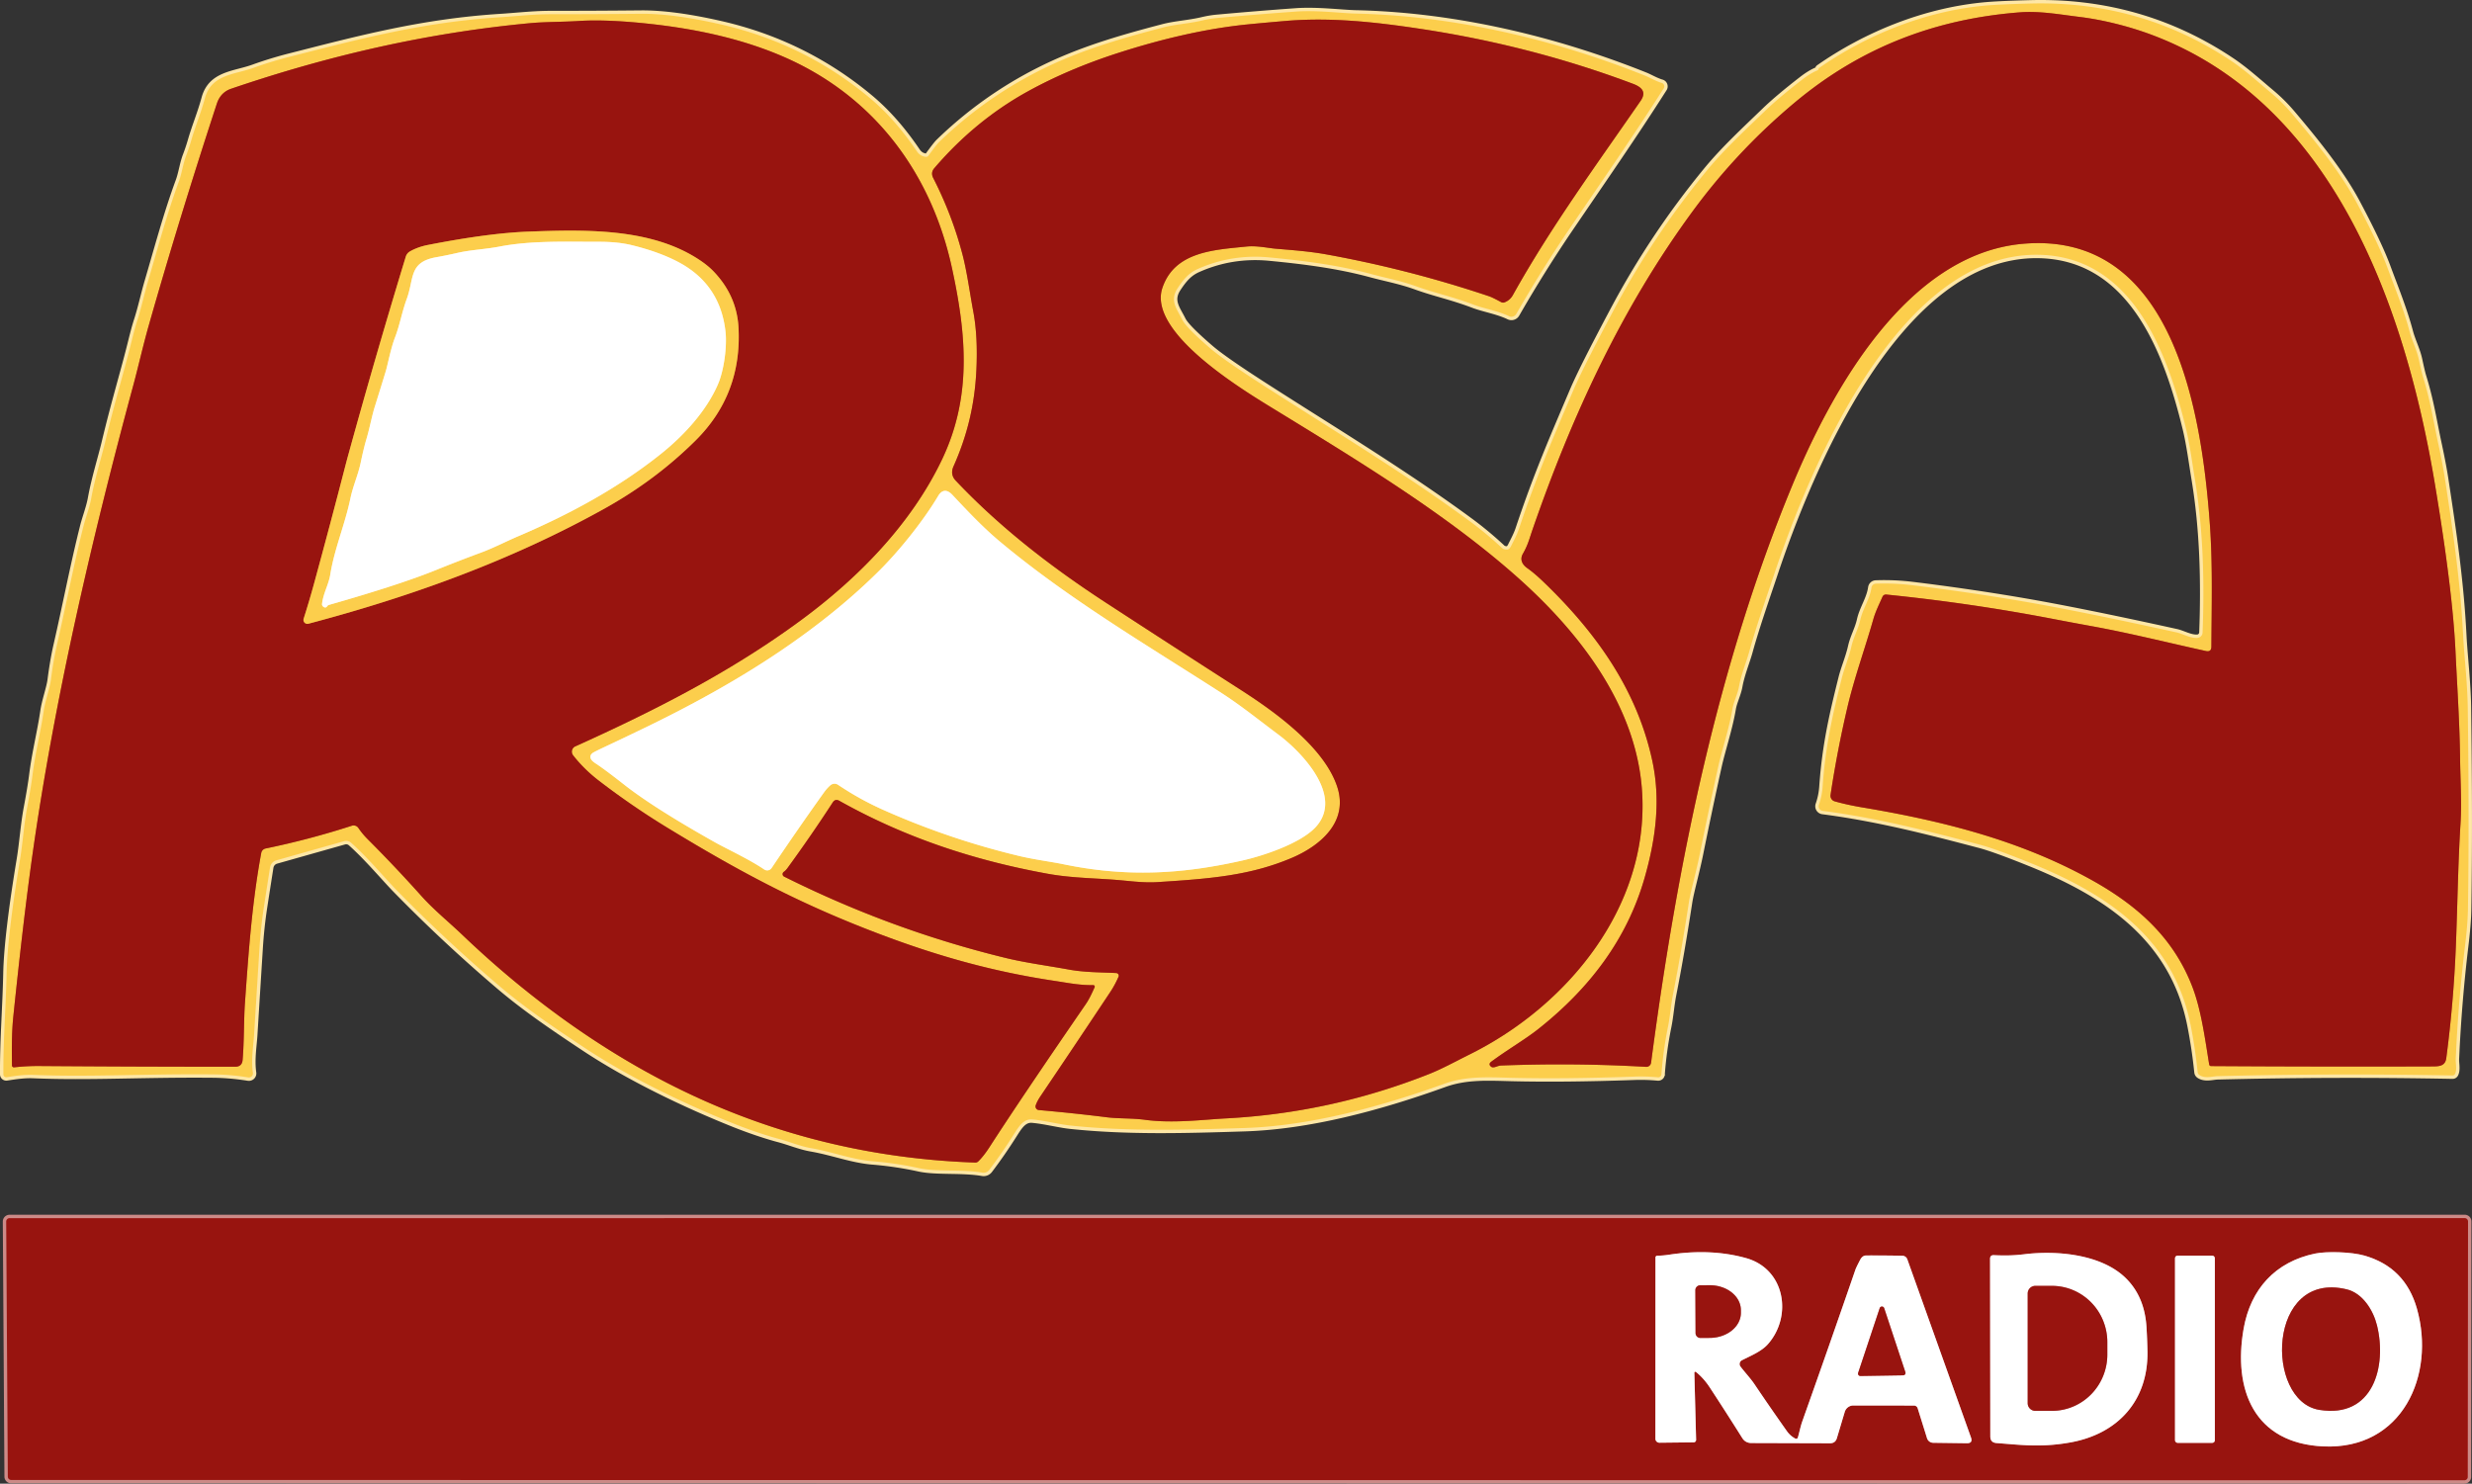 <svg version="1.1" viewBox="0 0 730.07 438.23" xmlns="http://www.w3.org/2000/svg">
 <rect x="0" y="0" width="730.07" height="438.23" fill="#333333" stroke="none"/>
 <g transform="translate(-214.56 -96.712)" fill="none" stroke-width="2">
  <path d="m751.33 117.49q-2.11 0.86-4.59 2.79-7.02 5.44-10.97 9.26c-5.89 5.69-12.04 11.37-17.1 17.52q-15.89 19.32-27.65 41.47-9.16 17.23-11.81 23.48c-5.65 13.32-10.69 24.8-16.06 40.92-0.59 1.78-1.49 3.41-2.32 5.08q-0.48 0.96-1.09 1.02a2.17 1.63-21.1 0 1-1.56-0.44q-4.66-4.34-9.59-7.96c-19.19-14.1-39.54-26.38-59.56-39.22q-12.9-8.26-16.95-11.74-7.17-6.16-8.31-8.44c-1.64-3.32-3.86-5.69-1.4-9.41 1.58-2.37 3.16-4.42 5.87-5.63q10.07-4.51 21.26-3.44c9.98 0.96 20.11 2.23 29.8 4.85 4.61 1.25 8.83 1.98 13.61 3.72 5.47 1.97 10.56 2.99 16.72 5.34 3.19 1.22 7.2 1.82 10.61 3.46a1.64 1.63-62.2 0 0 2.12-0.66q7.58-13.21 16.14-25.77c9.23-13.57 18.6-27.02 27.41-40.87a1.09 1.08-65.7 0 0-0.61-1.63c-1.72-0.5-3.38-1.52-4.82-2.1-27.23-10.9-56.71-17.72-85.46-18.37-4.22-0.09-11.41-1.04-17.77-0.59q-11.66 0.84-23.3 1.9-2.06 0.19-4.35 0.73c-4.04 0.95-7.96 1.12-11.58 2.07-13.18 3.45-24.84 6.87-36.43 12.71q-16.41 8.27-29.68 21.13-0.85 0.83-3.11 3.98a0.93 0.92-69.5 0 1-0.84 0.39q-1.61-0.16-2.62-1.64c-4.03-5.93-8.51-11.27-14.08-15.9q-19.35-16.07-44.24-21.68-13.9-3.14-23.27-3.04-13.39 0.13-26.79 0.13c-4.88 0-9.85 0.59-14.8 0.9-23 1.48-41.59 6.46-61.99 11.65q-5.47 1.39-10.77 3.3c-5.64 2.03-12.41 1.91-14.33 8.99-1.18 4.36-2.83 8.29-3.99 12.29q-0.68 2.37-1.56 4.68c-0.92 2.4-1.21 5.08-2.13 7.57-3.58 9.73-6.27 19.85-9.2 29.8-0.97 3.27-1.89 7.59-3.11 11.34q-0.69 2.12-1.7 6.22c-2.14 8.7-4.87 17.48-7.82 29.82-1.04 4.33-3.03 10.75-4.03 16.28-0.52 2.91-1.62 5.6-2.35 8.49-2.94 11.68-5.17 23.5-7.87 35.23q-0.97 4.23-1.72 10.04c-0.34 2.57-1.67 6.07-2.15 9.37-0.86 5.93-2.42 11.98-3.27 18.68q-0.47 3.72-1.57 9.55c-0.97 5.14-1.35 10.84-2.13 15.51q-3.72 22.46-3.96 33.63c-0.21 9.95-1.02 19.86-0.95 29.79a0.87 0.86 85.2 0 0 1 0.85c2.65-0.41 5.16-0.8 7.94-0.68 16.71 0.67 32.08-0.34 52.75-0.16q5.28 0.04 10.62 0.9a1.2 1.2 0 0 0 1.38-1.36c-0.56-3.9 0.14-7.95 0.34-11.13q0.79-12.84 1.6-25.67 0.38-6.11 1.28-12.01 0.89-5.8 1.85-11.88a2.56 2.56 0 0 1 1.84-2.06l20.05-5.67a2.19 2.18-31.9 0 1 2.04 0.47c4.83 4.28 10.09 10.57 13.32 13.87q14.61 14.94 30.52 28.48c7.82 6.65 16.43 12.45 25.04 18.16 13.27 8.8 29.74 16.7 44.28 22.51 4.1 1.63 8.92 3.32 13.11 4.43 3.2 0.84 6.26 2.17 9.52 2.74 6.77 1.19 12.05 3.38 18.35 3.89q6.87 0.57 13.61 2.04c5.12 1.12 12.59 0.27 18.72 1.32a2.07 2.06-66.4 0 0 1.99-0.79q3.83-5.05 7.4-10.71c1.43-2.26 2.82-4.41 5.27-4.21 3.75 0.32 7.83 1.43 11.35 1.8 16.67 1.76 33.53 1.3 51.52 0.72 18.76-0.61 39.26-5.99 58.79-13.03 6.53-2.36 12.88-1.97 19.96-1.79q15.53 0.38 36.25-0.36 3.51-0.12 6.95 0.21a0.95 0.95 0 0 0 1.04-0.88q0.51-7.02 1.94-14.06c0.62-3.04 0.84-6.32 1.46-9.48 1.78-9.03 3.17-17.31 4.72-27.33 0.51-3.24 2.1-8.66 3.25-14.39q2.6-12.9 5.44-25.76c1.07-4.8 3.22-11.2 4.19-17.02 0.32-1.93 1.5-4.21 1.93-6.57 0.64-3.56 2.21-7.34 3.01-10.24 2.07-7.52 5.45-17.13 7.15-22.23 10.45-31.45 36.8-95.65 78.24-94.99 27.98 0.44 38.25 29.42 43.57 51.25 1.18 4.87 1.84 10.16 2.69 15.29 2.43 14.8 2.8 30.18 2.23 45.04a1.66 1.66 0 0 1-1.58 1.59c-2.13 0.09-4.26-1.23-6.13-1.64q-29.47-6.5-47.1-9.46-15.32-2.57-30.73-4.45-5.56-0.68-10.95-0.48a1.36 1.36 0 0 0-1.3 1.17c-0.46 3.35-2.56 6.2-3.31 9.57-0.62 2.75-1.98 5-2.63 7.88-0.72 3.18-2.1 6.39-2.81 9.23-2.67 10.7-4.8 19.72-5.67 32.05q-0.19 2.79-1.1 5.4a1.37 1.37 0 0 0 1.12 1.81c16.06 2.09 30.96 5.92 46.37 9.98q4.5 1.18 15.25 5.53c22.79 9.24 42.04 22.31 47.07 47.92q1.33 6.78 2.05 13.77a1.17 1.15 14 0 0 0.51 0.83c1.69 1.13 3.92 0.36 5.42 0.33q34.64-0.87 69.31-0.2 0.55 0.01 0.79-0.49c0.59-1.25 0.14-3.23 0.18-4.21q0.74-17.01 2.79-33.91 0.75-6.24 0.82-10.39 0.41-25.34-0.05-59.63c-0.1-7.36-1.06-15.34-1.37-21.34-0.8-15.72-2.85-29.8-5.39-46.41q-0.63-4.1-1.99-10.43c-1.43-6.62-2.21-12.23-4.5-19.66q-0.39-1.26-1.16-4.87c-0.62-2.95-2.01-5.55-2.76-8.37-1.73-6.54-4.32-12.85-6.66-19.18q-2.49-6.73-8.94-18.86c-4.7-8.82-11.99-17.9-19.11-26.3q-2.85-3.37-6.07-6.07c-3.87-3.24-7.79-6.8-11.76-9.46q-26.69-17.9-59.43-17.05-9.86 0.25-14.11 0.68c-17.24 1.72-34.25 8.55-48.34 18.38q-0.14 0.1-0.17 0.31-0.04 0.27-0.29 0.37" stroke="#fee7a6" vector-effect="non-scaling-stroke"/>
  <path d="m942.39 533.94a0.99 0.99 0 0 0 0.99-0.99l0.08-75.45a0.99 0.99 0 0 0-0.99-0.99l-725.09 0.01a0.99 0.99 0 0 0-0.99 1l0.48 75.35a0.99 0.99 0 0 0 0.99 0.98l724.53 0.09" stroke="#cc8a87" vector-effect="non-scaling-stroke"/>
  <path d="m933 411.7c1.84-0.01 3.72-0.05 4.03-2.43q2.13-16.19 2.81-32.52c0.5-12.28 0.64-24.58 1.4-36.84 0.39-6.4-0.05-12.69-0.13-19.07-0.12-10.59-0.86-21.26-1.36-31.84q-0.85-17.94-6.04-49.09c-8.81-52.9-30.27-113.36-84.34-133.16-6.39-2.34-13.91-4.22-20.64-5.04-5.8-0.71-11.75-1.81-17.6-1.36-24.75 1.92-46.85 10.18-66.6 26.72q-16.99 14.22-30.11 32.1c-20.76 28.29-35.53 60.09-47.24 93.95-0.92 2.63-1.32 4.48-2.84 7.13-0.97 1.68-0.27 3.18 1.29 4.28q2.11 1.48 4.91 4.18c15.44 14.88 27.43 31.68 31.97 52.55 2.56 11.75 1.06 23.13-2.18 34.54-5.25 18.52-16.57 33.06-31.47 44.87-3.79 3.01-9.26 6.2-13.87 9.63q-1.01 0.76 0 1.52 0.45 0.34 1.59-0.08 0.79-0.29 1.4-0.31 21.63-0.82 42.73 0.4a1.41 1.41 0 0 0 1.47-1.22c7.86-59.8 19.87-117.88 41.76-170.67 11.57-27.88 33.77-68.2 68.07-71.22 44.55-3.91 52.73 49.99 55.15 82.11 0.92 12.21 0.57 24.66 0.5 36.88q-0.01 1.65-1.63 1.29c-11.22-2.46-22.46-5.29-33.8-7.35q-5.77-1.05-11.53-2.16-24.07-4.63-49-7.16-0.85-0.08-1.2 0.7c-0.94 2.15-1.99 4.21-2.66 6.53-2.49 8.74-5.64 17.36-7.71 26.22q-2.98 12.75-4.94 25.71a1.72 1.72 0 0 0 1.24 1.92q3.74 1.05 8.03 1.77c23.68 3.97 46.78 9.72 67.92 21.51 13.6 7.58 24.24 17.14 29.77 31.79 2.49 6.6 3.65 15.11 4.86 22.64a0.57 0.57 0 0 0 0.56 0.48q32.74 0.21 65.43 0.1" stroke="#ca712e" vector-effect="non-scaling-stroke"/>
  <path d="m544.22 384.12a0.79 0.78 13.4 0 1 0.68 1.1q-1.08 2.46-2.43 4.49-10.21 15.38-20.55 30.69-1.07 1.58-1.47 2.78a1.06 1.06 0 0 0 0.91 1.41q10.42 0.92 20.14 2.14c3.36 0.43 7.37 0.22 11.27 0.75 8.2 1.11 17.34-0.08 23.81-0.42q31.08-1.64 60.01-13.1c3.97-1.57 8.07-3.85 12.07-5.83 28.69-14.23 52.68-43.27 50.91-76.87-1.33-25.37-18-47.24-36.69-63.89-21.06-18.76-47.16-34.57-71.96-49.77-9.12-5.59-37.46-22.6-33.08-35.8 3.6-10.84 15.33-11.28 24.92-12.27 3-0.31 6.38 0.46 8.53 0.64 4.99 0.42 10.03 0.79 14.9 1.67q24.48 4.43 48.1 12.36 1 0.33 3.63 1.76a1.15 1.12 48.5 0 0 0.94 0.07q1.63-0.59 2.52-2.18c11.14-20 24.71-38.53 37.7-57.33 1.87-2.7 0.26-4.11-2.25-5.06q-29.91-11.25-62.58-16.2c-13.56-2.06-26.87-3.51-40.29-2.34q-9.83 0.85-13.07 1.23-16.67 1.95-36.09 8.2-14.59 4.7-26.62 11.32-15.58 8.58-27.7 22.74-1.11 1.29-0.3 2.88 5.54 10.82 8.62 22.52c1.35 5.1 2.15 11.28 3.21 16.94q1.4 7.48 0.9 17.49c-0.5 10.1-2.72 19.21-6.74 28.21q-1.07 2.4 0.65 4.22c13.28 14.05 28.54 25.77 44.7 36.28q19.79 12.89 39.67 25.65c9.95 6.39 24.6 16.91 28.35 28.66 3.3 10.36-5.23 17.34-13.44 20.84-12.34 5.25-24.17 6.17-39.69 7.16-3.64 0.23-7.05-0.18-10.65-0.52-7.14-0.66-14.44-0.61-21.75-1.94-21.81-3.97-42.14-10.67-61.56-21.55q-1.21-0.68-1.96 0.49-6.22 9.58-13.37 19.4-0.53 0.72-1.06 1.08a0.82 0.82 0 0 0 0.09 1.42q31.66 15.81 65.49 24.04c5.83 1.42 12.41 2.28 18.64 3.42 4.61 0.84 9.25 0.79 13.94 1.02" stroke="#ca712e" vector-effect="non-scaling-stroke"/>
  <path d="m253.94 210.47c-12.36 45.68-23.38 93.24-29.82 138.9q-2.64 18.73-5.62 47.52c-0.51 4.92-0.46 9.65-0.41 14.51a0.58 0.57-3.1 0 0 0.64 0.57q3.75-0.42 7.52-0.39 29.48 0.22 57.79 0.21 2-0.01 2.17-2.01c0.48-5.73 0.34-11.81 0.68-16.7 1.05-14.86 2.09-29.76 4.82-44.43a1.67 1.65-0.9 0 1 1.3-1.32q12.91-2.66 25.45-6.72a1.71 1.71 0 0 1 1.95 0.67q1.16 1.73 2.75 3.32 8.16 8.16 15.85 16.76c3.69 4.12 8.02 7.6 12.06 11.46 17.12 16.37 36.59 31.05 57.62 42.24q43.78 23.3 93.87 25.04a1.27 1.23 23.4 0 0 0.92-0.35q1.59-1.55 3.31-4.21 9.53-14.75 28.36-42.12c1.11-1.6 1.89-3.34 2.68-5.08a0.46 0.46 0 0 0-0.43-0.66c-3.94 0.09-7.63-0.68-11.36-1.24-17.92-2.69-33.86-7.14-50.76-13.47-24.04-9.03-41.82-18.47-63.71-31.82q-10.43-6.37-20.13-13.82-4.43-3.41-7.63-7.53a1.73 1.72 58.9 0 1 0.65-2.63c23.54-10.62 45.88-21.98 66.63-37.26 16.86-12.4 32.54-28.36 41.65-47.42 8.84-18.5 7.29-36.77 2.94-56.72-5.98-27.45-22.37-49.82-48.14-61.59-13.06-5.96-27.53-8.98-41.73-10.49-6.32-0.67-13.93-1.2-20.38-0.78-4.74 0.3-10.03 0.24-14.17 0.63-30.3 2.83-59.4 9.49-88.43 19.38q-3.14 1.07-4.24 4.44-11.26 34.39-20.16 65.71c-1.63 5.75-3.09 12.23-4.49 17.4" stroke="#ca712e" vector-effect="non-scaling-stroke"/>
  <path d="m528.56 351.97c18.75 3.9 35.15 2.95 53.05-1.12 5.94-1.35 16.91-4.93 21.45-9.77 8.58-9.16-4.1-22.29-10.97-27.4-5.54-4.13-10.97-8.53-16.69-12.22-22.26-14.33-45.43-27.92-65.77-44.98-4.89-4.11-9.36-8.87-13.8-13.6-1.49-1.6-3.01-1.65-4.17 0.28-4.57 7.68-11.66 16.32-17.03 21.72q-12.36 12.41-29.34 23.95-16.85 11.44-39.1 22.27-6.74 3.28-13.53 6.46-1.28 0.6-2.56 1.26-1.58 0.8-1.03 2.04 0.27 0.6 1.35 1.31 2.82 1.85 8.41 6.25 8.75 6.89 26.99 17.14c3.52 1.97 9.87 4.87 14.45 7.97a1.56 1.56 0 0 0 2.17-0.42q7.68-11.44 15.42-22.27 0.89-1.25 1.91-2.15a1.89 1.88-48.7 0 1 2.31-0.16q6.43 4.33 13.49 7.46 19.23 8.55 39.69 13.48c4.71 1.14 10.03 1.81 13.3 2.5" stroke="#fee7a6" vector-effect="non-scaling-stroke"/>
  <path d="m418.84 172.07c-14.02-8.03-32.49-7.52-48.09-6.95q-11.78 0.42-29.78 3.94-2.96 0.57-5.31 1.9a2.68 2.67-6.4 0 0-1.26 1.57q-8.83 28.93-16.94 58.39-0.39 1.4-0.76 2.82-4.63 17.95-9.52 35.82-1.3 4.74-2.94 9.9a1.16 1.16 0 0 0 1.41 1.48c30.37-8.04 59.96-18.7 87.46-34.02q15.13-8.43 26.91-20.14 13.67-13.58 12.65-33.25-0.49-9.45-7.33-16.61-2.35-2.47-6.5-4.85" stroke="#ca712e" vector-effect="non-scaling-stroke"/>
  <path d="m367.71 255.06c14.83-6.33 29.26-14.09 41.9-24.17 7.07-5.63 13.55-12.8 16.96-20.61 1.8-4.11 2.71-11.08 2.28-15.36q-1.46-14.2-13.95-20.81-5.69-3.01-13.74-4.98-4.08-1-9.45-1c-9.69 0.02-20.09-0.43-29.66 1.42-4.21 0.81-8.44 0.94-12.57 1.9q-3 0.69-6.04 1.23c-8.2 1.45-6.5 6.23-8.76 12.35-1.4 3.78-2.03 7.66-3.48 11.41-1.25 3.23-2.11 7.97-2.75 10.05q-1.55 5.08-3.14 10.15c-0.95 3-1.53 6.38-2.48 9.58q-0.84 2.8-1.75 7.17c-0.76 3.61-2.27 6.88-3.02 10.47-1.61 7.76-4.74 14.95-5.96 22.57-0.48 2.99-2.05 5.45-2.43 8.65q-0.05 0.47 0.31 0.78 0.73 0.63 1.23-0.1a0.98 0.95 8 0 1 0.52-0.38q20.95-5.98 31.49-10.26 6.73-2.72 13.54-5.24c3.64-1.35 7.27-3.26 10.95-4.82" stroke="#fee7a6" vector-effect="non-scaling-stroke"/>
  <path d="m715.43 501.94q2.3 1.85 4.09 4.58 5.06 7.73 9.59 14.94 0.93 1.47 2.67 1.48l23.24 0.07q1.58 0.01 2.04-1.51l2.32-7.75a2.67 2.65-81.6 0 1 2.54-1.9l17.9 0.02a1.15 1.15 0 0 1 1.1 0.81l2.76 8.84a1.93 1.92 81.5 0 0 1.82 1.35l9.92 0.13q1.85 0.03 1.23-1.72l-18.79-52.6a1.6 1.57 80.6 0 0-1.46-1.06q-5.31-0.1-10.66-0.08-1.12 0.01-1.77 1.22-1.19 2.25-1.45 3-7.73 22.43-15.68 44.79c-0.52 1.46-0.83 3.12-1.3 4.75a0.53 0.53 0 0 1-0.75 0.33q-1.49-0.78-2.49-2.19-4.86-6.86-9.55-13.83c-1.2-1.78-2.81-3.47-4.16-5.25a1.25 1.25 0 0 1 0.43-1.87c2.62-1.34 5.74-2.58 7.66-4.74 7.3-8.24 5.13-22.2-6.44-25.43q-10.4-2.9-22.77-1-1.77 0.27-3.44 0.29a0.55 0.55 0 0 0-0.55 0.55l-0.02 53.5a1.19 1.19 0 0 0 1.2 1.19l10.09-0.11a0.73 0.73 0 0 0 0.73-0.75l-0.52-19.81a0.29 0.29 0 0 1 0.47-0.24" stroke="#cc8a87" vector-effect="non-scaling-stroke"/>
  <path d="m841.98 473.85c-7.11-6.59-19.77-7.87-29.5-6.68-3.31 0.41-6.04 0.43-9.05 0.28q-1.13-0.05-1.13 1.08l0.07 52.45q0 1.84 1.84 1.97c7.46 0.56 13.04 1.34 21.55-0.14 14.35-2.48 23.31-12.48 23.02-27.04q-0.07-3.52-0.28-6.99-0.55-9.38-6.52-14.93" stroke="#cc8a87" vector-effect="non-scaling-stroke"/>
  <path d="m877.19 489.15c-3.16 17.89 2.97 33.87 23.56 34.79 23.33 1.04 33.14-21.07 27.62-40.66q-3.46-12.28-15.55-15.71c-3.87-1.1-11.09-1.3-14.57-0.58-11.7 2.44-18.99 10.45-21.06 22.16" stroke="#cc8a87" vector-effect="non-scaling-stroke"/>
  <path d="m868.68 468.35a0.76 0.76 0 0 0-0.76-0.76h-10.24a0.76 0.76 0 0 0-0.76 0.76v53.78a0.76 0.76 0 0 0 0.76 0.76h10.24a0.76 0.76 0 0 0 0.76-0.76v-53.78" stroke="#cc8a87" vector-effect="non-scaling-stroke"/>
  <path d="m715.26 477.8 0.06 12.68a1.44 1.44 0 0 0 1.45 1.43l2.78-0.02a9.2 7.38-0.3 0 0 9.16-7.43v-0.8a9.2 7.38-0.3 0 0-9.24-7.33l-2.78 0.02a1.44 1.44 0 0 0-1.43 1.45" stroke="#cc8a87" vector-effect="non-scaling-stroke"/>
  <path d="m763.34 502.21a0.7 0.7 0 0 0 0.68 0.93l12.62-0.2a0.7 0.7 0 0 0 0.65-0.92l-6.26-18.91a0.7 0.7 0 0 0-1.33 0l-6.36 19.1" stroke="#cc8a87" vector-effect="non-scaling-stroke"/>
  <path d="m813.41 478.78v32.4a2.26 2.26 0 0 0 2.26 2.26h4.89a16.63 16.37 90 0 0 16.37-16.63v-3.66a16.63 16.37-90 0 0-16.37-16.63h-4.89a2.26 2.26 0 0 0-2.26 2.26" stroke="#cc8a87" vector-effect="non-scaling-stroke"/>
  <path d="m907.65 477.55c-23.55-5.72-24.24 32.93-8.16 35.59 15.97 2.65 20.05-12.88 17.09-24.92-1.1-4.48-4.23-9.53-8.93-10.67" stroke="#cc8a87" vector-effect="non-scaling-stroke"/>
 </g>
 <path d="m537.06 20.408q0.03-0.21 0.17-0.31c14.09-9.83 31.1-16.66 48.34-18.38q4.25-0.43 14.11-0.68 32.74-0.85 59.43 17.05c3.97 2.66 7.89 6.22 11.76 9.46q3.22 2.7 6.07 6.07c7.12 8.4 14.41 17.48 19.11 26.3q6.45 12.13 8.94 18.86c2.34 6.33 4.93 12.64 6.66 19.18 0.75 2.82 2.14 5.42 2.76 8.37q0.77 3.61 1.16 4.87c2.29 7.43 3.07 13.04 4.5 19.66q1.36 6.33 1.99 10.43c2.54 16.61 4.59 30.69 5.39 46.41 0.31 6 1.27 13.98 1.37 21.34q0.46 34.29 0.05 59.63-0.07 4.15-0.82 10.39-2.05 16.9-2.79 33.91c-0.04 0.98 0.41 2.96-0.18 4.21q-0.24 0.5-0.79 0.49-34.67-0.67-69.31 0.2c-1.5 0.03-3.73 0.8-5.42-0.33a1.17 1.15 14 0 1-0.51-0.83q-0.72-6.99-2.05-13.77c-5.03-25.61-24.28-38.68-47.07-47.92q-10.75-4.35-15.25-5.53c-15.41-4.06-30.31-7.89-46.37-9.98a1.37 1.37 0 0 1-1.12-1.81q0.91-2.61 1.1-5.4c0.87-12.33 3-21.35 5.67-32.05 0.71-2.84 2.09-6.05 2.81-9.23 0.65-2.88 2.01-5.13 2.63-7.88 0.75-3.37 2.85-6.22 3.31-9.57a1.36 1.36 0 0 1 1.3-1.17q5.39-0.2 10.95 0.48 15.41 1.88 30.73 4.45 17.63 2.96 47.1 9.46c1.87 0.41 4 1.73 6.13 1.64a1.66 1.66 0 0 0 1.58-1.59c0.57-14.86 0.2-30.24-2.23-45.04-0.85-5.13-1.51-10.42-2.69-15.29-5.32-21.83-15.59-50.81-43.57-51.25-41.44-0.66-67.79 63.54-78.24 94.99-1.7 5.1-5.08 14.71-7.15 22.23-0.8 2.9-2.37 6.68-3.01 10.24-0.43 2.36-1.61 4.64-1.93 6.57-0.97 5.82-3.12 12.22-4.19 17.02q-2.84 12.86-5.44 25.76c-1.15 5.73-2.74 11.15-3.25 14.39-1.55 10.02-2.94 18.3-4.72 27.33-0.62 3.16-0.84 6.44-1.46 9.48q-1.43 7.04-1.94 14.06a0.95 0.95 0 0 1-1.04 0.88q-3.44-0.33-6.95-0.21-20.72 0.74-36.25 0.36c-7.08-0.18-13.43-0.57-19.96 1.79-19.53 7.04-40.03 12.42-58.79 13.03-17.99 0.58-34.85 1.04-51.52-0.72-3.52-0.37-7.6-1.48-11.35-1.8-2.45-0.2-3.84 1.95-5.27 4.21q-3.57 5.66-7.4 10.71a2.06 2.07 23.6 0 1-1.99 0.79c-6.13-1.05-13.6-0.2-18.72-1.32q-6.74-1.47-13.61-2.04c-6.3-0.51-11.58-2.7-18.35-3.89-3.26-0.57-6.32-1.9-9.52-2.74-4.19-1.11-9.01-2.8-13.11-4.43-14.54-5.81-31.01-13.71-44.28-22.51-8.61-5.71-17.22-11.51-25.04-18.16q-15.91-13.54-30.52-28.48c-3.23-3.3-8.49-9.59-13.32-13.87a2.18 2.19 58.1 0 0-2.04-0.47l-20.05 5.67a2.56 2.56 0 0 0-1.84 2.06q-0.96 6.08-1.85 11.88-0.9 5.9-1.28 12.01-0.81 12.83-1.6 25.67c-0.2 3.18-0.9 7.23-0.34 11.13a1.2 1.2 0 0 1-1.38 1.36q-5.34-0.86-10.62-0.9c-20.67-0.18-36.04 0.83-52.75 0.16-2.78-0.12-5.29 0.27-7.94 0.68a0.87 0.86 85.2 0 1-1-0.85c-0.07-9.93 0.74-19.84 0.95-29.79q0.24-11.17 3.96-33.63c0.78-4.67 1.16-10.37 2.13-15.51q1.1-5.83 1.57-9.55c0.85-6.7 2.41-12.75 3.27-18.68 0.48-3.3 1.81-6.8 2.15-9.37q0.75-5.81 1.72-10.04c2.7-11.73 4.93-23.55 7.87-35.23 0.73-2.89 1.83-5.58 2.35-8.49 1-5.53 2.99-11.95 4.03-16.28 2.95-12.34 5.68-21.12 7.82-29.82q1.01-4.1 1.7-6.22c1.22-3.75 2.14-8.07 3.11-11.34 2.93-9.95 5.62-20.07 9.2-29.8 0.92-2.49 1.21-5.17 2.13-7.57q0.88-2.31 1.56-4.68c1.16-4 2.81-7.93 3.99-12.29 1.92-7.08 8.69-6.96 14.33-8.99q5.3-1.91 10.77-3.3c20.4-5.19 38.99-10.17 61.99-11.65 4.95-0.31 9.92-0.9 14.8-0.9q13.4 0 26.79-0.13 9.37-0.1 23.27 3.04 24.89 5.61 44.24 21.68c5.57 4.63 10.05 9.97 14.08 15.9q1.01 1.48 2.62 1.64a0.92 0.93 20.5 0 0 0.84-0.39q2.26-3.15 3.11-3.98 13.27-12.86 29.68-21.13c11.59-5.84 23.25-9.26 36.43-12.71 3.62-0.95 7.54-1.12 11.58-2.07q2.29-0.54 4.35-0.73 11.64-1.06 23.3-1.9c6.36-0.45 13.55 0.5 17.77 0.59 28.75 0.65 58.23 7.47 85.46 18.37 1.44 0.58 3.1 1.6 4.82 2.1a1.08 1.09 24.3 0 1 0.61 1.63c-8.81 13.85-18.18 27.3-27.41 40.87q-8.56 12.56-16.14 25.77a1.63 1.64 27.8 0 1-2.12 0.66c-3.41-1.64-7.42-2.24-10.61-3.46-6.16-2.35-11.25-3.37-16.72-5.34-4.78-1.74-9-2.47-13.61-3.72-9.69-2.62-19.82-3.89-29.8-4.85q-11.19-1.07-21.26 3.44c-2.71 1.21-4.29 3.26-5.87 5.63-2.46 3.72-0.24 6.09 1.4 9.41q1.14 2.28 8.31 8.44 4.05 3.48 16.95 11.74c20.02 12.84 40.37 25.12 59.56 39.22q4.93 3.62 9.59 7.96a1.63 2.17 68.9 0 0 1.56 0.44q0.61-0.06 1.09-1.02c0.83-1.67 1.73-3.3 2.32-5.08 5.37-16.12 10.41-27.6 16.06-40.92q2.65-6.25 11.81-23.48 11.76-22.15 27.65-41.47c5.06-6.15 11.21-11.83 17.1-17.52q3.95-3.82 10.97-9.26 2.48-1.93 4.59-2.79 0.25-0.1 0.29-0.37zm181.38 294.58c1.84-0.01 3.72-0.05 4.03-2.43q2.13-16.19 2.81-32.52c0.5-12.28 0.64-24.58 1.4-36.84 0.39-6.4-0.05-12.69-0.13-19.07-0.12-10.59-0.86-21.26-1.36-31.84q-0.85-17.94-6.04-49.09c-8.81-52.9-30.27-113.36-84.34-133.16-6.39-2.34-13.91-4.22-20.64-5.04-5.8-0.71-11.75-1.81-17.6-1.36-24.75 1.92-46.85 10.18-66.6 26.72q-16.99 14.22-30.11 32.1c-20.76 28.29-35.53 60.09-47.24 93.95-0.92 2.63-1.32 4.48-2.84 7.13-0.97 1.68-0.27 3.18 1.29 4.28q2.11 1.48 4.91 4.18c15.44 14.88 27.43 31.68 31.97 52.55 2.56 11.75 1.06 23.13-2.18 34.54-5.25 18.52-16.57 33.06-31.47 44.87-3.79 3.01-9.26 6.2-13.87 9.63q-1.01 0.76 0 1.52 0.45 0.34 1.59-0.08 0.79-0.29 1.4-0.31 21.63-0.82 42.73 0.4a1.41 1.41 0 0 0 1.47-1.22c7.86-59.8 19.87-117.88 41.76-170.67 11.57-27.88 33.77-68.2 68.07-71.22 44.55-3.91 52.73 49.99 55.15 82.11 0.92 12.21 0.57 24.66 0.5 36.88q-0.01 1.65-1.63 1.29c-11.22-2.46-22.46-5.29-33.8-7.35q-5.77-1.05-11.53-2.16-24.07-4.63-49-7.16-0.85-0.08-1.2 0.7c-0.94 2.15-1.99 4.21-2.66 6.53-2.49 8.74-5.64 17.36-7.71 26.22q-2.98 12.75-4.94 25.71a1.72 1.72 0 0 0 1.24 1.92q3.74 1.05 8.03 1.77c23.68 3.97 46.78 9.72 67.92 21.51 13.6 7.58 24.24 17.14 29.77 31.79 2.49 6.6 3.65 15.11 4.86 22.64a0.57 0.57 0 0 0 0.56 0.48q32.74 0.21 65.43 0.1zm-388.78-27.58a0.79 0.78 13.4 0 1 0.68 1.1q-1.08 2.46-2.43 4.49-10.21 15.38-20.55 30.69-1.07 1.58-1.47 2.78a1.06 1.06 0 0 0 0.91 1.41q10.42 0.92 20.14 2.14c3.36 0.43 7.37 0.22 11.27 0.75 8.2 1.11 17.34-0.08 23.81-0.42q31.08-1.64 60.01-13.1c3.97-1.57 8.07-3.85 12.07-5.83 28.69-14.23 52.68-43.27 50.91-76.87-1.33-25.37-18-47.24-36.69-63.89-21.06-18.76-47.16-34.57-71.96-49.77-9.12-5.59-37.46-22.6-33.08-35.8 3.6-10.84 15.33-11.28 24.92-12.27 3-0.31 6.38 0.46 8.53 0.64 4.99 0.42 10.03 0.79 14.9 1.67q24.48 4.43 48.1 12.36 1 0.33 3.63 1.76a1.15 1.12 48.5 0 0 0.94 0.07q1.63-0.59 2.52-2.18c11.14-20 24.71-38.53 37.7-57.33 1.87-2.7 0.26-4.11-2.25-5.06q-29.91-11.25-62.58-16.2c-13.56-2.06-26.87-3.51-40.29-2.34q-9.83 0.85-13.07 1.23-16.67 1.95-36.09 8.2-14.59 4.7-26.62 11.32-15.58 8.58-27.7 22.74-1.11 1.29-0.3 2.88 5.54 10.82 8.62 22.52c1.35 5.1 2.15 11.28 3.21 16.94q1.4 7.48 0.9 17.49c-0.5 10.1-2.72 19.21-6.74 28.21q-1.07 2.4 0.65 4.22c13.28 14.05 28.54 25.77 44.7 36.28q19.79 12.89 39.67 25.65c9.95 6.39 24.6 16.91 28.35 28.66 3.3 10.36-5.23 17.34-13.44 20.84-12.34 5.25-24.17 6.17-39.69 7.16-3.64 0.23-7.05-0.18-10.65-0.52-7.14-0.66-14.44-0.61-21.75-1.94-21.81-3.97-42.14-10.67-61.56-21.55q-1.21-0.68-1.96 0.49-6.22 9.58-13.37 19.4-0.53 0.72-1.06 1.08a0.82 0.82 0 0 0 0.09 1.42q31.66 15.81 65.49 24.04c5.83 1.42 12.41 2.28 18.64 3.42 4.61 0.84 9.25 0.79 13.94 1.02zm-290.28-173.65c-12.36 45.68-23.38 93.24-29.82 138.9q-2.64 18.73-5.62 47.52c-0.51 4.92-0.46 9.65-0.41 14.51a0.57 0.58 86.9 0 0 0.64 0.57q3.75-0.42 7.52-0.39 29.48 0.22 57.79 0.21 2-0.01 2.17-2.01c0.48-5.73 0.34-11.81 0.68-16.7 1.05-14.86 2.09-29.76 4.82-44.43a1.65 1.67 89.1 0 1 1.3-1.32q12.91-2.66 25.45-6.72a1.71 1.71 0 0 1 1.95 0.67q1.16 1.73 2.75 3.32 8.16 8.16 15.85 16.76c3.69 4.12 8.02 7.6 12.06 11.46 17.12 16.37 36.59 31.05 57.62 42.24q43.78 23.3 93.87 25.04a1.27 1.23 23.4 0 0 0.92-0.35q1.59-1.55 3.31-4.21 9.53-14.75 28.36-42.12c1.11-1.6 1.89-3.34 2.68-5.08a0.46 0.46 0 0 0-0.43-0.66c-3.94 0.09-7.63-0.68-11.36-1.24-17.92-2.69-33.86-7.14-50.76-13.47-24.04-9.03-41.82-18.47-63.71-31.82q-10.43-6.37-20.13-13.82-4.43-3.41-7.63-7.53a1.73 1.72 58.9 0 1 0.65-2.63c23.54-10.62 45.88-21.98 66.63-37.26 16.86-12.4 32.54-28.36 41.65-47.42 8.84-18.5 7.29-36.77 2.94-56.72-5.98-27.45-22.37-49.82-48.14-61.59-13.06-5.96-27.53-8.98-41.73-10.49-6.32-0.67-13.93-1.2-20.38-0.78-4.74 0.3-10.03 0.24-14.17 0.63-30.3 2.83-59.4 9.49-88.43 19.38q-3.14 1.07-4.24 4.44-11.26 34.39-20.16 65.71c-1.63 5.75-3.09 12.23-4.49 17.4zm274.62 141.5c18.75 3.9 35.15 2.95 53.05-1.12 5.94-1.35 16.91-4.93 21.45-9.77 8.58-9.16-4.1-22.29-10.97-27.4-5.54-4.13-10.97-8.53-16.69-12.22-22.26-14.33-45.43-27.92-65.77-44.98-4.89-4.11-9.36-8.87-13.8-13.6-1.49-1.6-3.01-1.65-4.17 0.28-4.57 7.68-11.66 16.32-17.03 21.72q-12.36 12.41-29.34 23.95-16.85 11.44-39.1 22.27-6.74 3.28-13.53 6.46-1.28 0.6-2.56 1.26-1.58 0.8-1.03 2.04 0.27 0.6 1.35 1.31 2.82 1.85 8.41 6.25 8.75 6.89 26.99 17.14c3.52 1.97 9.87 4.87 14.45 7.97a1.56 1.56 0 0 0 2.17-0.42q7.68-11.44 15.42-22.27 0.89-1.25 1.91-2.15a1.88 1.89 41.3 0 1 2.31-0.16q6.43 4.33 13.49 7.46 19.23 8.55 39.69 13.48c4.71 1.14 10.03 1.81 13.3 2.5z" fill="#fcce4c"/>
 <path d="m722.47 312.56c-0.31 2.38-2.19 2.42-4.03 2.43q-32.69 0.11-65.43-0.1a0.57 0.57 0 0 1-0.56-0.48c-1.21-7.53-2.37-16.04-4.86-22.64-5.53-14.65-16.17-24.21-29.77-31.79-21.14-11.79-44.24-17.54-67.92-21.51q-4.29-0.72-8.03-1.77a1.72 1.72 0 0 1-1.24-1.92q1.96-12.96 4.94-25.71c2.07-8.86 5.22-17.48 7.71-26.22 0.67-2.32 1.72-4.38 2.66-6.53q0.35-0.78 1.2-0.7 24.93 2.53 49 7.16 5.76 1.11 11.53 2.16c11.34 2.06 22.58 4.89 33.8 7.35q1.62 0.36 1.63-1.29c0.07-12.22 0.42-24.67-0.5-36.88-2.42-32.12-10.6-86.02-55.15-82.11-34.3 3.02-56.5 43.34-68.07 71.22-21.89 52.79-33.9 110.87-41.76 170.67a1.41 1.41 0 0 1-1.47 1.22q-21.1-1.22-42.73-0.4-0.61 0.02-1.4 0.31-1.14 0.42-1.59 0.08-1.01-0.76 0-1.52c4.61-3.43 10.08-6.62 13.87-9.63 14.9-11.81 26.22-26.35 31.47-44.87 3.24-11.41 4.74-22.79 2.18-34.54-4.54-20.87-16.53-37.67-31.97-52.55q-2.8-2.7-4.91-4.18c-1.56-1.1-2.26-2.6-1.29-4.28 1.52-2.65 1.92-4.5 2.84-7.13 11.71-33.86 26.48-65.66 47.24-93.95q13.12-17.88 30.11-32.1c19.75-16.54 41.85-24.8 66.6-26.72 5.85-0.45 11.8 0.65 17.6 1.36 6.73 0.82 14.25 2.7 20.64 5.04 54.07 19.8 75.53 80.26 84.34 133.16q5.19 31.15 6.04 49.09c0.5 10.58 1.24 21.25 1.36 31.84 0.08 6.38 0.52 12.67 0.13 19.07-0.76 12.26-0.9 24.56-1.4 36.84q-0.68 16.33-2.81 32.52z" fill="#98140f"/>
 <path d="m329.66 287.41c-4.69-0.23-9.33-0.18-13.94-1.02-6.23-1.14-12.81-2-18.64-3.42q-33.83-8.23-65.49-24.04a0.82 0.82 0 0 1-0.09-1.42q0.53-0.36 1.06-1.08 7.15-9.82 13.37-19.4 0.75-1.17 1.96-0.49c19.42 10.88 39.75 17.58 61.56 21.55 7.31 1.33 14.61 1.28 21.75 1.94 3.6 0.34 7.01 0.75 10.65 0.52 15.52-0.99 27.35-1.91 39.69-7.16 8.21-3.5 16.74-10.48 13.44-20.84-3.75-11.75-18.4-22.27-28.35-28.66q-19.88-12.76-39.67-25.65c-16.16-10.51-31.42-22.23-44.7-36.28q-1.72-1.82-0.65-4.22c4.02-9 6.24-18.11 6.74-28.21q0.5-10.01-0.9-17.49c-1.06-5.66-1.86-11.84-3.21-16.94q-3.08-11.7-8.62-22.52-0.81-1.59 0.3-2.88 12.12-14.16 27.7-22.74 12.03-6.62 26.62-11.32 19.42-6.25 36.09-8.2 3.24-0.38 13.07-1.23c13.42-1.17 26.73 0.28 40.29 2.34q32.67 4.95 62.58 16.2c2.51 0.95 4.12 2.36 2.25 5.06-12.99 18.8-26.56 37.33-37.7 57.33q-0.89 1.59-2.52 2.18a1.15 1.12 48.5 0 1-0.94-0.07q-2.63-1.43-3.63-1.76-23.62-7.93-48.1-12.36c-4.87-0.88-9.91-1.25-14.9-1.67-2.15-0.18-5.53-0.95-8.53-0.64-9.59 0.99-21.32 1.43-24.92 12.27-4.38 13.2 23.96 30.21 33.08 35.8 24.8 15.2 50.9 31.01 71.96 49.77 18.69 16.65 35.36 38.52 36.69 63.89 1.77 33.6-22.22 62.64-50.91 76.87-4 1.98-8.1 4.26-12.07 5.83q-28.93 11.46-60.01 13.1c-6.47 0.34-15.61 1.53-23.81 0.42-3.9-0.53-7.91-0.32-11.27-0.75q-9.72-1.22-20.14-2.14a1.06 1.06 0 0 1-0.91-1.41q0.4-1.2 1.47-2.78 10.34-15.31 20.55-30.69 1.35-2.03 2.43-4.49a0.79 0.78 13.4 0 0-0.68-1.1z" fill="#98140f"/>
 <path d="m39.384 113.76c1.4-5.17 2.86-11.65 4.49-17.4q8.9-31.32 20.16-65.71 1.1-3.37 4.24-4.44c29.03-9.89 58.13-16.55 88.43-19.38 4.14-0.39 9.43-0.33 14.17-0.63 6.45-0.42 14.06 0.11 20.38 0.78 14.2 1.51 28.67 4.53 41.73 10.49 25.77 11.77 42.16 34.14 48.14 61.59 4.35 19.95 5.9 38.22-2.94 56.72-9.11 19.06-24.79 35.02-41.65 47.42-20.75 15.28-43.09 26.64-66.63 37.26a1.73 1.72 58.9 0 0-0.65 2.63q3.2 4.12 7.63 7.53 9.7 7.45 20.13 13.82c21.89 13.35 39.67 22.79 63.71 31.82 16.9 6.33 32.84 10.78 50.76 13.47 3.73 0.56 7.42 1.33 11.36 1.24a0.46 0.46 0 0 1 0.43 0.66c-0.79 1.74-1.57 3.48-2.68 5.08q-18.83 27.37-28.36 42.12-1.72 2.66-3.31 4.21a1.27 1.23 23.4 0 1-0.92 0.35q-50.09-1.74-93.87-25.04c-21.03-11.19-40.5-25.87-57.62-42.24-4.04-3.86-8.37-7.34-12.06-11.46q-7.69-8.6-15.85-16.76-1.59-1.59-2.75-3.32a1.71 1.71 0 0 0-1.95-0.67q-12.54 4.06-25.45 6.72a1.65 1.67 89.1 0 0-1.3 1.32c-2.73 14.67-3.77 29.57-4.82 44.43-0.34 4.89-0.2 10.97-0.68 16.7q-0.17 2-2.17 2.01-28.31 0.01-57.79-0.21-3.77-0.03-7.52 0.39a0.57 0.58 86.9 0 1-0.64-0.57c-0.05-4.86-0.1-9.59 0.41-14.51q2.98-28.79 5.62-47.52c6.44-45.66 17.46-93.22 29.82-138.9zm164.9-38.4c-14.02-8.03-32.49-7.52-48.09-6.95q-11.78 0.42-29.78 3.94-2.96 0.57-5.31 1.9a2.67 2.68 83.6 0 0-1.26 1.57q-8.83 28.93-16.94 58.39-0.39 1.4-0.76 2.82-4.63 17.95-9.52 35.82-1.3 4.74-2.94 9.9a1.16 1.16 0 0 0 1.41 1.48c30.37-8.04 59.96-18.7 87.46-34.02q15.13-8.43 26.91-20.14 13.67-13.58 12.65-33.25-0.49-9.45-7.33-16.61-2.35-2.47-6.5-4.85z" fill="#98140f"/>
 <path d="m156.19 68.408c15.6-0.57 34.07-1.08 48.09 6.95q4.15 2.38 6.5 4.85 6.84 7.16 7.33 16.61 1.02 19.67-12.65 33.25-11.78 11.71-26.91 20.14c-27.5 15.32-57.09 25.98-87.46 34.02a1.16 1.16 0 0 1-1.41-1.48q1.64-5.16 2.94-9.9 4.89-17.87 9.52-35.82 0.37-1.42 0.76-2.82 8.11-29.46 16.94-58.39a2.67 2.68 83.6 0 1 1.26-1.57q2.35-1.33 5.31-1.9 18-3.52 29.78-3.94zm-3.04 89.94c14.83-6.33 29.26-14.09 41.9-24.17 7.07-5.63 13.55-12.8 16.96-20.61 1.8-4.11 2.71-11.08 2.28-15.36q-1.46-14.2-13.95-20.81-5.69-3.01-13.74-4.98-4.08-1-9.45-1c-9.69 0.02-20.09-0.43-29.66 1.42-4.21 0.81-8.44 0.94-12.57 1.9q-3 0.69-6.04 1.23c-8.2 1.45-6.5 6.23-8.76 12.35-1.4 3.78-2.03 7.66-3.48 11.41-1.25 3.23-2.11 7.97-2.75 10.05q-1.55 5.08-3.14 10.15c-0.95 3-1.53 6.38-2.48 9.58q-0.84 2.8-1.75 7.17c-0.76 3.61-2.27 6.88-3.02 10.47-1.61 7.76-4.74 14.95-5.96 22.57-0.48 2.99-2.05 5.45-2.43 8.65q-0.05 0.47 0.31 0.78 0.73 0.63 1.23-0.1a0.98 0.95 8 0 1 0.52-0.38q20.95-5.98 31.49-10.26 6.73-2.72 13.54-5.24c3.64-1.35 7.27-3.26 10.95-4.82z" fill="#fcce4c"/>
 <path d="m195.05 134.18c-12.64 10.08-27.07 17.84-41.9 24.17-3.68 1.56-7.31 3.47-10.95 4.82q-6.81 2.52-13.54 5.24-10.54 4.28-31.49 10.26a0.98 0.95 8 0 0-0.52 0.38q-0.5 0.73-1.23 0.1-0.36-0.31-0.31-0.78c0.38-3.2 1.95-5.66 2.43-8.65 1.22-7.62 4.35-14.81 5.96-22.57 0.75-3.59 2.26-6.86 3.02-10.47q0.91-4.37 1.75-7.17c0.95-3.2 1.53-6.58 2.48-9.58q1.59-5.07 3.14-10.15c0.64-2.08 1.5-6.82 2.75-10.05 1.45-3.75 2.08-7.63 3.48-11.41 2.26-6.12 0.56-10.9 8.76-12.35q3.04-0.54 6.04-1.23c4.13-0.96 8.36-1.09 12.57-1.9 9.57-1.85 19.97-1.4 29.66-1.42q5.37 0 9.45 1 8.05 1.97 13.74 4.98 12.49 6.61 13.95 20.81c0.43 4.28-0.48 11.25-2.28 15.36-3.41 7.81-9.89 14.98-16.96 20.61z" fill="#fff"/>
 <path d="m367.05 254.14c-17.9 4.07-34.3 5.02-53.05 1.12-3.27-0.69-8.59-1.36-13.3-2.5q-20.46-4.93-39.69-13.48-7.06-3.13-13.49-7.46a1.88 1.89 41.3 0 0-2.31 0.16q-1.02 0.9-1.91 2.15-7.74 10.83-15.42 22.27a1.56 1.56 0 0 1-2.17 0.42c-4.58-3.1-10.93-6-14.45-7.97q-18.24-10.25-26.99-17.14-5.59-4.4-8.41-6.25-1.08-0.71-1.35-1.31-0.55-1.24 1.03-2.04 1.28-0.66 2.56-1.26 6.79-3.18 13.53-6.46 22.25-10.83 39.1-22.27 16.98-11.54 29.34-23.95c5.37-5.4 12.46-14.04 17.03-21.72 1.16-1.93 2.68-1.88 4.17-0.28 4.44 4.73 8.91 9.49 13.8 13.6 20.34 17.06 43.51 30.65 65.77 44.98 5.72 3.69 11.15 8.09 16.69 12.22 6.87 5.11 19.55 18.24 10.97 27.4-4.54 4.84-15.51 8.42-21.45 9.77z" fill="#fff"/>
 <path d="m727.83 437.23-724.53-0.09a0.99 0.99 0 0 1-0.99-0.98l-0.48-75.35a0.99 0.99 0 0 1 0.99-1l725.09-0.01a0.99 0.99 0 0 1 0.99 0.99l-0.08 75.45a0.99 0.99 0 0 1-0.99 0.99zm-226.96-32q2.3 1.85 4.09 4.58 5.06 7.73 9.59 14.94 0.93 1.47 2.67 1.48l23.24 0.07q1.58 0.01 2.04-1.51l2.32-7.75a2.65 2.67 8.4 0 1 2.54-1.9l17.9 0.02a1.15 1.15 0 0 1 1.1 0.81l2.76 8.84a1.93 1.92 81.5 0 0 1.82 1.35l9.92 0.13q1.85 0.03 1.23-1.72l-18.79-52.6a1.6 1.57 80.6 0 0-1.46-1.06q-5.31-0.1-10.66-0.08-1.12 0.01-1.77 1.22-1.19 2.25-1.45 3-7.73 22.43-15.68 44.79c-0.52 1.46-0.83 3.12-1.3 4.75a0.53 0.53 0 0 1-0.75 0.33q-1.49-0.78-2.49-2.19-4.86-6.86-9.55-13.83c-1.2-1.78-2.81-3.47-4.16-5.25a1.25 1.25 0 0 1 0.43-1.87c2.62-1.34 5.74-2.58 7.66-4.74 7.3-8.24 5.13-22.2-6.44-25.43q-10.4-2.9-22.77-1-1.77 0.27-3.44 0.29a0.55 0.55 0 0 0-0.55 0.55l-0.02 53.5a1.19 1.19 0 0 0 1.2 1.19l10.09-0.11a0.73 0.73 0 0 0 0.73-0.75l-0.52-19.81a0.29 0.29 0 0 1 0.47-0.24zm126.55-28.09c-7.11-6.59-19.77-7.87-29.5-6.68-3.31 0.41-6.04 0.43-9.05 0.28q-1.13-0.05-1.13 1.08l0.07 52.45q0 1.84 1.84 1.97c7.46 0.56 13.04 1.34 21.55-0.14 14.35-2.48 23.31-12.48 23.02-27.04q-0.07-3.52-0.28-6.99-0.55-9.38-6.52-14.93zm35.21 15.3c-3.16 17.89 2.97 33.87 23.56 34.79 23.33 1.04 33.14-21.07 27.62-40.66q-3.46-12.28-15.55-15.71c-3.87-1.1-11.09-1.3-14.57-0.58-11.7 2.44-18.99 10.45-21.06 22.16zm-8.51-20.8a0.76 0.76 0 0 0-0.76-0.76h-10.24a0.76 0.76 0 0 0-0.76 0.76v53.78a0.76 0.76 0 0 0 0.76 0.76h10.24a0.76 0.76 0 0 0 0.76-0.76z" fill="#98140f"/>
 <path d="m500.87 405.23a0.29 0.29 0 0 0-0.47 0.24l0.52 19.81a0.73 0.73 0 0 1-0.73 0.75l-10.09 0.11a1.19 1.19 0 0 1-1.2-1.19l0.02-53.5a0.55 0.55 0 0 1 0.55-0.55q1.67-0.02 3.44-0.29 12.37-1.9 22.77 1c11.57 3.23 13.74 17.19 6.44 25.43-1.92 2.16-5.04 3.4-7.66 4.74a1.25 1.25 0 0 0-0.43 1.87c1.35 1.78 2.96 3.47 4.16 5.25q4.69 6.97 9.55 13.83 1 1.41 2.49 2.19a0.53 0.53 0 0 0 0.75-0.33c0.47-1.63 0.78-3.29 1.3-4.75q7.95-22.36 15.68-44.79 0.26-0.75 1.45-3 0.65-1.21 1.77-1.22 5.35-0.02 10.66 0.08a1.6 1.57 80.6 0 1 1.46 1.06l18.79 52.6q0.62 1.75-1.23 1.72l-9.92-0.13a1.93 1.92 81.5 0 1-1.82-1.35l-2.76-8.84a1.15 1.15 0 0 0-1.1-0.81l-17.9-0.02a2.65 2.67 8.4 0 0-2.54 1.9l-2.32 7.75q-0.46 1.52-2.04 1.51l-23.24-0.07q-1.74-0.01-2.67-1.48-4.53-7.21-9.59-14.94-1.79-2.73-4.09-4.58zm-0.17-24.14 0.06 12.68a1.44 1.44 0 0 0 1.45 1.43l2.78-0.02a7.38 9.2 89.7 0 0 9.16-7.43v-0.8a7.38 9.2 89.7 0 0-9.24-7.33l-2.78 0.02a1.44 1.44 0 0 0-1.43 1.45zm48.08 24.41a0.7 0.7 0 0 0 0.68 0.93l12.62-0.2a0.7 0.7 0 0 0 0.65-0.92l-6.26-18.91a0.7 0.7 0 0 0-1.33 0z" fill="#fff"/>
 <path d="m627.42 377.14q5.97 5.55 6.52 14.93 0.21 3.47 0.28 6.99c0.29 14.56-8.67 24.56-23.02 27.04-8.51 1.48-14.09 0.7-21.55 0.14q-1.84-0.13-1.84-1.97l-0.07-52.45q0-1.13 1.13-1.08c3.01 0.15 5.74 0.13 9.05-0.28 9.73-1.19 22.39 0.09 29.5 6.68zm-28.57 4.93v32.4a2.26 2.26 0 0 0 2.26 2.26h4.89a16.37 16.63 0 0 0 16.37-16.63v-3.66a16.37 16.63 0 0 0-16.37-16.63h-4.89a2.26 2.26 0 0 0-2.26 2.26z" fill="#fff"/>
 <path d="m686.19 427.23c-20.59-0.92-26.72-16.9-23.56-34.79 2.07-11.71 9.36-19.72 21.06-22.16 3.48-0.72 10.7-0.52 14.57 0.58q12.09 3.43 15.55 15.71c5.52 19.59-4.29 41.7-27.62 40.66zm6.9-46.39c-23.55-5.72-24.24 32.93-8.16 35.59 15.97 2.65 20.05-12.88 17.09-24.92-1.1-4.48-4.23-9.53-8.93-10.67z" fill="#fff"/>
 <rect x="642.36" y="370.88" width="11.76" height="55.3" rx=".76" fill="#fff"/>
 <path d="m500.7 381.09a1.44 1.44 0 0 1 1.43-1.45l2.78-0.02a7.38 9.2 89.7 0 1 9.24 7.33v0.8a7.38 9.2 89.7 0 1-9.16 7.43l-2.78 0.02a1.44 1.44 0 0 1-1.45-1.43z" fill="#98140f"/>
 <path d="m598.85 382.07a2.26 2.26 0 0 1 2.26-2.26h4.89a16.37 16.63 0 0 1 16.37 16.63v3.66a16.37 16.63 0 0 1-16.37 16.63h-4.89a2.26 2.26 0 0 1-2.26-2.26z" fill="#98140f"/>
 <path d="m684.93 416.43c-16.08-2.66-15.39-41.31 8.16-35.59 4.7 1.14 7.83 6.19 8.93 10.67 2.96 12.04-1.12 27.57-17.09 24.92z" fill="#98140f"/>
 <path d="m548.78 405.5 6.36-19.1a0.7 0.7 0 0 1 1.33 0l6.26 18.91a0.7 0.7 0 0 1-0.65 0.92l-12.62 0.2a0.7 0.7 0 0 1-0.68-0.93z" fill="#98140f"/>
</svg>
